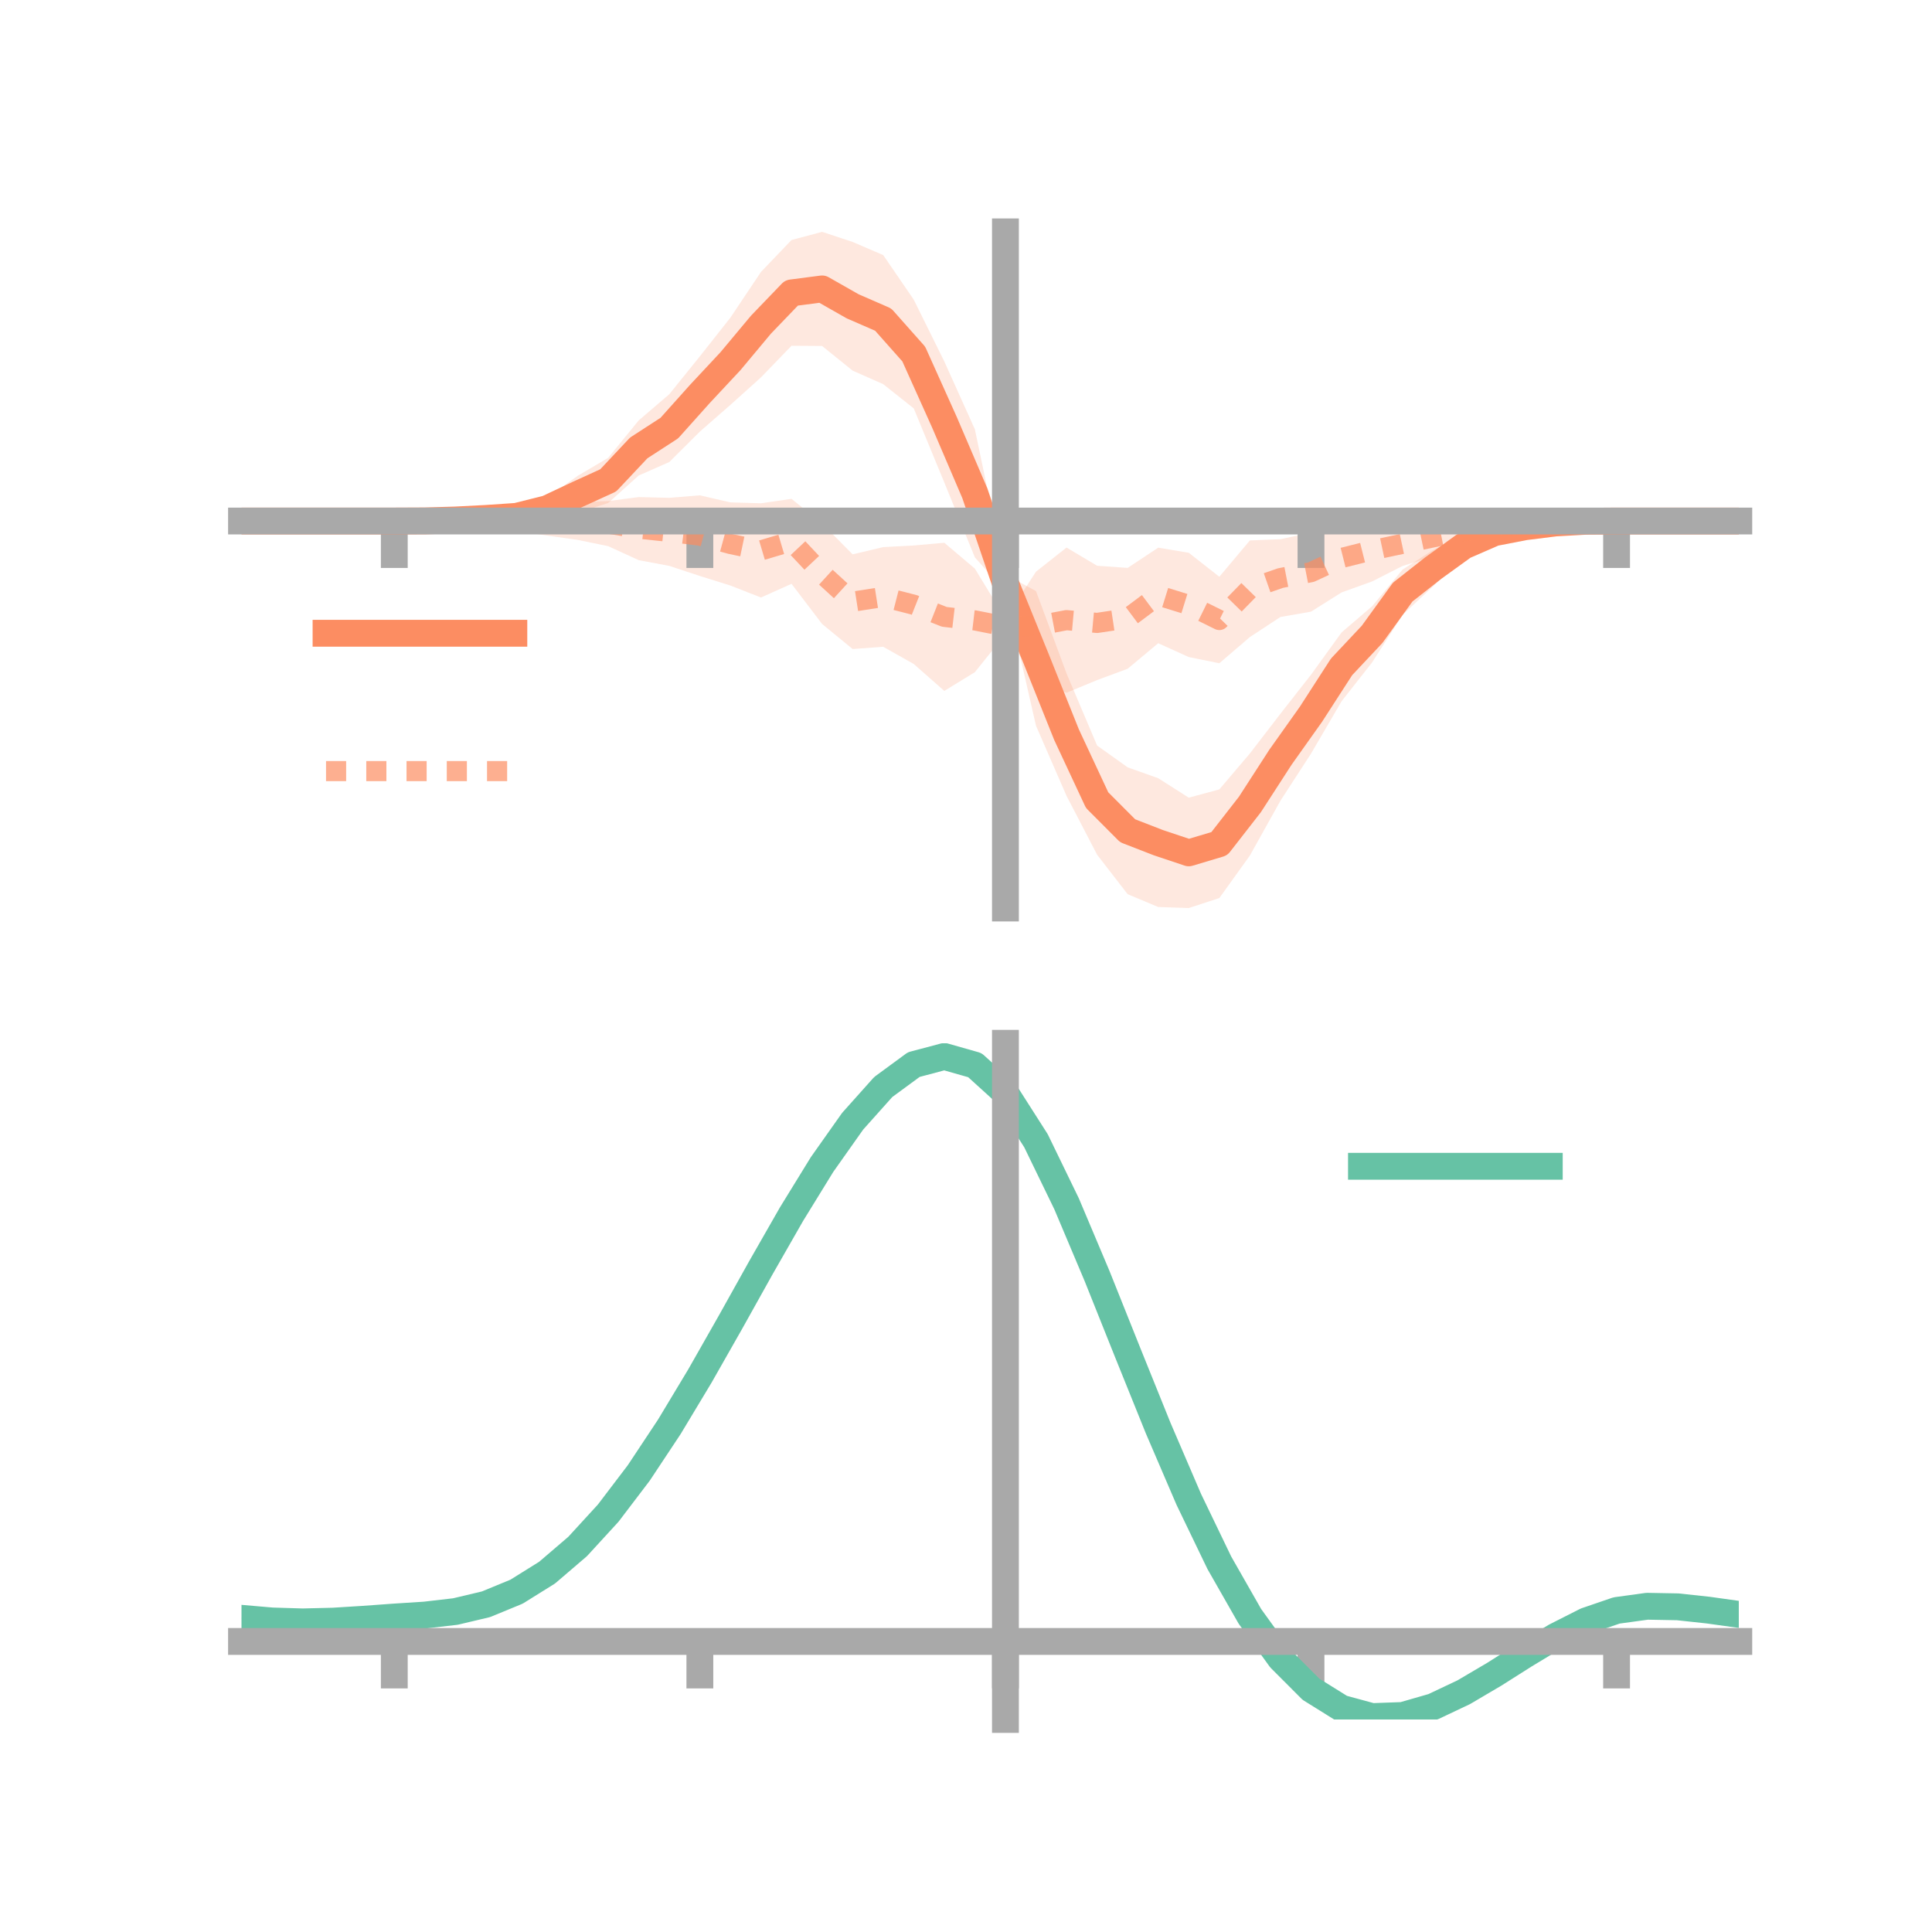<?xml version="1.0" encoding="utf-8" standalone="no"?>
<!DOCTYPE svg PUBLIC "-//W3C//DTD SVG 1.1//EN"
  "http://www.w3.org/Graphics/SVG/1.1/DTD/svg11.dtd">
<!-- Created with matplotlib (https://matplotlib.org/) -->
<svg height="144pt" version="1.1" viewBox="0 0 144 144" width="144pt" xmlns="http://www.w3.org/2000/svg" xmlns:xlink="http://www.w3.org/1999/xlink">
 <defs>
  <style type="text/css">*{stroke-linecap:butt;stroke-linejoin:round;}</style>
 </defs>
 <g id="figure_1">
  <g id="patch_1">
   <path d="M 0 144 
L 144 144 
L 144 0 
L 0 0 
z
" style="fill:none;"/>
  </g>
  <g id="axes_1">
   <g id="patch_2">
    <path d="M 18 67.68 
L 129.6 67.68 
L 129.6 17.28 
L 18 17.28 
z
" style="fill:none;"/>
   </g>
   <g id="PolyCollection_1">
    <path clip-path="url(#p16ee22ab20)" d="M 18 38.834 
L 18 38.834 
L 20.278 38.834 
L 22.555 38.834 
L 24.833 38.834 
L 27.11 38.834 
L 29.388 38.834 
L 31.665 38.747 
L 33.943 38.527 
L 36.22 38.181 
L 38.498 37.778 
L 40.776 37.095 
L 43.053 35.468 
L 45.331 34.124 
L 47.608 31.333 
L 49.886 29.382 
L 52.163 26.56 
L 54.441 23.675 
L 56.718 20.27 
L 58.996 17.888 
L 61.273 17.28 
L 63.551 18.033 
L 65.829 19.012 
L 68.106 22.335 
L 70.384 26.942 
L 72.661 31.997 
L 74.939 42.83 
L 77.216 44.052 
L 79.494 50.196 
L 81.771 55.568 
L 84.049 57.193 
L 86.327 58.004 
L 88.604 59.454 
L 90.882 58.837 
L 93.159 56.159 
L 95.437 53.198 
L 97.714 50.292 
L 99.992 47.138 
L 102.269 45.189 
L 104.547 42.446 
L 106.824 40.99 
L 109.102 39.867 
L 111.38 39.007 
L 113.657 38.797 
L 115.935 38.748 
L 118.212 38.772 
L 120.49 38.834 
L 122.767 38.834 
L 125.045 38.834 
L 127.322 38.834 
L 129.6 38.834 
L 129.6 38.834 
L 129.6 38.834 
L 127.322 38.834 
L 125.045 38.834 
L 122.767 38.834 
L 120.49 38.834 
L 118.212 38.93 
L 115.935 39.209 
L 113.657 39.729 
L 111.38 40.401 
L 109.102 41.526 
L 106.824 43.693 
L 104.547 45.822 
L 102.269 49.372 
L 99.992 52.27 
L 97.714 56.174 
L 95.437 59.681 
L 93.159 63.767 
L 90.882 66.935 
L 88.604 67.68 
L 86.327 67.604 
L 84.049 66.648 
L 81.771 63.704 
L 79.494 59.322 
L 77.216 54.091 
L 74.939 44.109 
L 72.661 41.541 
L 70.384 35.963 
L 68.106 30.441 
L 65.829 28.632 
L 63.551 27.626 
L 61.273 25.787 
L 58.996 25.772 
L 56.718 28.128 
L 54.441 30.176 
L 52.163 32.169 
L 49.886 34.437 
L 47.608 35.44 
L 45.331 37.49 
L 43.053 38.226 
L 40.776 38.739 
L 38.498 39.194 
L 36.22 39.1 
L 33.943 38.987 
L 31.665 38.9 
L 29.388 38.834 
L 27.11 38.834 
L 24.833 38.834 
L 22.555 38.834 
L 20.278 38.834 
L 18 38.834 
z
" style="fill:#fc8d62;fill-opacity:0.2;"/>
   </g>
   <g id="PolyCollection_2">
    <path clip-path="url(#p16ee22ab20)" d="M 18 38.834 
L 18 38.834 
L 20.278 38.834 
L 22.555 38.834 
L 24.833 38.834 
L 27.11 38.834 
L 29.388 38.834 
L 31.665 38.748 
L 33.943 38.567 
L 36.22 38.202 
L 38.498 38.058 
L 40.776 37.734 
L 43.053 37.43 
L 45.331 37.347 
L 47.608 37.049 
L 49.886 37.105 
L 52.163 36.919 
L 54.441 37.444 
L 56.718 37.513 
L 58.996 37.18 
L 61.273 39.019 
L 63.551 41.318 
L 65.829 40.778 
L 68.106 40.658 
L 70.384 40.454 
L 72.661 42.381 
L 74.939 46.121 
L 77.216 42.61 
L 79.494 40.811 
L 81.771 42.168 
L 84.049 42.328 
L 86.327 40.82 
L 88.604 41.201 
L 90.882 42.988 
L 93.159 40.281 
L 95.437 40.188 
L 97.714 39.701 
L 99.992 39.021 
L 102.269 38.693 
L 104.547 38.882 
L 106.824 38.615 
L 109.102 38.517 
L 111.38 38.439 
L 113.657 38.512 
L 115.935 38.636 
L 118.212 38.767 
L 120.49 38.833 
L 122.767 38.834 
L 125.045 38.834 
L 127.322 38.834 
L 129.6 38.834 
L 129.6 38.834 
L 129.6 38.834 
L 127.322 38.834 
L 125.045 38.834 
L 122.767 38.834 
L 120.49 38.834 
L 118.212 38.926 
L 115.935 39.142 
L 113.657 39.638 
L 111.38 40.018 
L 109.102 40.673 
L 106.824 41.482 
L 104.547 42.181 
L 102.269 43.337 
L 99.992 44.156 
L 97.714 45.59 
L 95.437 45.986 
L 93.159 47.482 
L 90.882 49.435 
L 88.604 48.973 
L 86.327 47.942 
L 84.049 49.844 
L 81.771 50.69 
L 79.494 51.632 
L 77.216 50.701 
L 74.939 47.264 
L 72.661 50.1 
L 70.384 51.498 
L 68.106 49.49 
L 65.829 48.206 
L 63.551 48.376 
L 61.273 46.506 
L 58.996 43.514 
L 56.718 44.535 
L 54.441 43.643 
L 52.163 42.93 
L 49.886 42.178 
L 47.608 41.752 
L 45.331 40.708 
L 43.053 40.24 
L 40.776 39.917 
L 38.498 39.582 
L 36.22 39.305 
L 33.943 39.076 
L 31.665 38.907 
L 29.388 38.834 
L 27.11 38.834 
L 24.833 38.834 
L 22.555 38.834 
L 20.278 38.834 
L 18 38.834 
z
" style="fill:#fc8d62;fill-opacity:0.2;"/>
   </g>
   <g id="matplotlib.axis_1">
    <g id="xtick_1">
     <g id="line2d_1">
      <defs>
       <path d="M 0 0 
L 0 3.5 
" id="m5ca63641d7" style="stroke:#a9a9a9;stroke-width:2;"/>
      </defs>
      <g>
       <use style="fill:#a9a9a9;stroke:#a9a9a9;stroke-width:2;" x="29.388" xlink:href="#m5ca63641d7" y="38.834"/>
      </g>
     </g>
    </g>
    <g id="xtick_2">
     <g id="line2d_2">
      <g>
       <use style="fill:#a9a9a9;stroke:#a9a9a9;stroke-width:2;" x="52.163" xlink:href="#m5ca63641d7" y="38.834"/>
      </g>
     </g>
    </g>
    <g id="xtick_3">
     <g id="line2d_3">
      <g>
       <use style="fill:#a9a9a9;stroke:#a9a9a9;stroke-width:2;" x="74.939" xlink:href="#m5ca63641d7" y="38.834"/>
      </g>
     </g>
    </g>
    <g id="xtick_4">
     <g id="line2d_4">
      <g>
       <use style="fill:#a9a9a9;stroke:#a9a9a9;stroke-width:2;" x="97.714" xlink:href="#m5ca63641d7" y="38.834"/>
      </g>
     </g>
    </g>
    <g id="xtick_5">
     <g id="line2d_5">
      <g>
       <use style="fill:#a9a9a9;stroke:#a9a9a9;stroke-width:2;" x="120.49" xlink:href="#m5ca63641d7" y="38.834"/>
      </g>
     </g>
    </g>
   </g>
   <g id="matplotlib.axis_2"/>
   <g id="line2d_6">
    <path clip-path="url(#p16ee22ab20)" d="M 18 38.834 
L 20.278 38.834 
L 22.555 38.834 
L 24.833 38.834 
L 27.11 38.834 
L 29.388 38.834 
L 31.665 38.824 
L 33.943 38.757 
L 36.22 38.64 
L 38.498 38.486 
L 40.776 37.917 
L 43.053 36.847 
L 45.331 35.807 
L 47.608 33.386 
L 49.886 31.909 
L 52.163 29.365 
L 54.441 26.925 
L 56.718 24.199 
L 58.996 21.83 
L 61.273 21.534 
L 63.551 22.83 
L 65.829 23.822 
L 68.106 26.388 
L 70.384 31.453 
L 72.661 36.769 
L 74.939 43.469 
L 77.216 49.072 
L 79.494 54.759 
L 81.771 59.636 
L 84.049 61.92 
L 86.327 62.804 
L 88.604 63.567 
L 90.882 62.886 
L 93.159 59.963 
L 95.437 56.44 
L 97.714 53.233 
L 99.992 49.704 
L 102.269 47.281 
L 104.547 44.134 
L 106.824 42.342 
L 109.102 40.696 
L 111.38 39.704 
L 113.657 39.263 
L 115.935 38.978 
L 118.212 38.851 
L 120.49 38.834 
L 122.767 38.834 
L 125.045 38.834 
L 127.322 38.834 
L 129.6 38.834 
" style="fill:none;stroke:#fc8d62;stroke-linecap:square;stroke-width:2;"/>
   </g>
   <g id="line2d_7">
    <path clip-path="url(#p16ee22ab20)" d="M 18 38.834 
L 20.278 38.834 
L 22.555 38.834 
L 24.833 38.834 
L 27.11 38.834 
L 29.388 38.834 
L 31.665 38.828 
L 33.943 38.822 
L 36.22 38.754 
L 38.498 38.82 
L 40.776 38.826 
L 43.053 38.835 
L 45.331 39.028 
L 47.608 39.401 
L 49.886 39.642 
L 52.163 39.924 
L 54.441 40.544 
L 56.718 41.024 
L 58.996 40.347 
L 61.273 42.763 
L 63.551 44.847 
L 65.829 44.492 
L 68.106 45.074 
L 70.384 45.976 
L 72.661 46.241 
L 74.939 46.692 
L 77.216 46.655 
L 79.494 46.222 
L 81.771 46.429 
L 84.049 46.086 
L 86.327 44.381 
L 88.604 45.087 
L 90.882 46.212 
L 93.159 43.882 
L 95.437 43.087 
L 97.714 42.646 
L 99.992 41.588 
L 102.269 41.015 
L 104.547 40.531 
L 106.824 40.049 
L 109.102 39.595 
L 111.38 39.229 
L 113.657 39.075 
L 115.935 38.889 
L 118.212 38.847 
L 120.49 38.834 
L 122.767 38.834 
L 125.045 38.834 
L 127.322 38.834 
L 129.6 38.834 
" style="fill:none;stroke:#fc8d62;stroke-dasharray:1.5,1.5;stroke-dashoffset:0;stroke-opacity:0.7;stroke-width:1.5;"/>
   </g>
   <g id="patch_3">
    <path d="M 74.939 67.68 
L 74.939 17.28 
" style="fill:none;stroke:#a9a9a9;stroke-linecap:square;stroke-linejoin:miter;stroke-width:2;"/>
   </g>
   <g id="patch_4">
    <path d="M 129.6 67.68 
L 129.6 17.28 
" style="fill:none;"/>
   </g>
   <g id="patch_5">
    <path d="M 18 38.834 
L 129.6 38.834 
" style="fill:none;stroke:#a9a9a9;stroke-linecap:square;stroke-linejoin:miter;stroke-width:2;"/>
   </g>
   <g id="patch_6">
    <path d="M 18 17.28 
L 129.6 17.28 
" style="fill:none;"/>
   </g>
   <g id="legend_1">
    <g id="line2d_8">
     <path d="M 24.3 47.2 
L 38.3 47.2 
" style="fill:none;stroke:#fc8d62;stroke-linecap:square;stroke-width:2;"/>
    </g>
    <g id="line2d_9"/>
    <g id="text_1">
     <!--   -->
     <g transform="translate(43.9 49.65)scale(0.07 -0.07)">
      <defs>
       <path id="DejaVuSans-32"/>
      </defs>
      <use xlink:href="#DejaVuSans-32"/>
     </g>
    </g>
    <g id="line2d_10">
     <path d="M 24.3 57.474 
L 38.3 57.474 
" style="fill:none;stroke:#fc8d62;stroke-dasharray:1.5,1.5;stroke-dashoffset:0;stroke-opacity:0.7;stroke-width:1.5;"/>
    </g>
    <g id="line2d_11"/>
    <g id="text_2">
     <!--   -->
     <g transform="translate(43.9 59.924)scale(0.07 -0.07)">
      <use xlink:href="#DejaVuSans-32"/>
     </g>
    </g>
   </g>
  </g>
  <g id="axes_2">
   <g id="patch_7">
    <path d="M 18 128.16 
L 129.6 128.16 
L 129.6 77.76 
L 18 77.76 
z
" style="fill:none;"/>
   </g>
   <g id="PolyCollection_3">
    <path clip-path="url(#pa1041ec305)" d="M 18 120.66 
L 18 120.58 
L 20.278 120.786 
L 22.555 120.856 
L 24.833 120.794 
L 27.11 120.642 
L 29.388 120.469 
L 31.665 120.316 
L 33.943 120.046 
L 36.22 119.5 
L 38.498 118.551 
L 40.776 117.108 
L 43.053 115.12 
L 45.331 112.577 
L 47.608 109.51 
L 49.886 105.988 
L 52.163 102.109 
L 54.441 98.005 
L 56.718 93.828 
L 58.996 89.753 
L 61.273 85.971 
L 63.551 82.679 
L 65.829 80.08 
L 68.106 78.375 
L 70.384 77.76 
L 72.661 78.42 
L 74.939 80.521 
L 77.216 84.142 
L 79.494 88.908 
L 81.771 94.386 
L 84.049 100.172 
L 86.327 105.909 
L 88.604 111.299 
L 90.882 116.107 
L 93.159 120.165 
L 95.437 123.367 
L 97.714 125.674 
L 99.992 127.105 
L 102.269 127.728 
L 104.547 127.652 
L 106.824 127.009 
L 109.102 125.948 
L 111.38 124.63 
L 113.657 123.215 
L 115.935 121.863 
L 118.212 120.725 
L 120.49 119.952 
L 122.767 119.642 
L 125.045 119.69 
L 127.322 119.945 
L 129.6 120.276 
L 129.6 120.38 
L 129.6 120.38 
L 127.322 120.073 
L 125.045 119.837 
L 122.767 119.8 
L 120.49 120.116 
L 118.212 120.901 
L 115.935 122.071 
L 113.657 123.471 
L 111.38 124.939 
L 109.102 126.306 
L 106.824 127.404 
L 104.547 128.071 
L 102.269 128.16 
L 99.992 127.547 
L 97.714 126.14 
L 95.437 123.887 
L 93.159 120.778 
L 90.882 116.853 
L 88.604 112.206 
L 86.327 106.995 
L 84.049 101.444 
L 81.771 95.84 
L 79.494 90.528 
L 77.216 85.905 
L 74.939 82.393 
L 72.661 80.36 
L 70.384 79.726 
L 68.106 80.322 
L 65.829 81.965 
L 63.551 84.462 
L 61.273 87.618 
L 58.996 91.237 
L 56.718 95.129 
L 54.441 99.112 
L 52.163 103.021 
L 49.886 106.712 
L 47.608 110.064 
L 45.331 112.984 
L 43.053 115.413 
L 40.776 117.323 
L 38.498 118.721 
L 36.22 119.648 
L 33.943 120.181 
L 31.665 120.44 
L 29.388 120.58 
L 27.11 120.736 
L 24.833 120.869 
L 22.555 120.916 
L 20.278 120.847 
L 18 120.66 
z
" style="fill:#66c2a5;fill-opacity:0.2;"/>
   </g>
   <g id="matplotlib.axis_3">
    <g id="xtick_6">
     <g id="line2d_12">
      <g>
       <use style="fill:#a9a9a9;stroke:#a9a9a9;stroke-width:2;" x="29.388" xlink:href="#m5ca63641d7" y="122.343"/>
      </g>
     </g>
    </g>
    <g id="xtick_7">
     <g id="line2d_13">
      <g>
       <use style="fill:#a9a9a9;stroke:#a9a9a9;stroke-width:2;" x="52.163" xlink:href="#m5ca63641d7" y="122.343"/>
      </g>
     </g>
    </g>
    <g id="xtick_8">
     <g id="line2d_14">
      <g>
       <use style="fill:#a9a9a9;stroke:#a9a9a9;stroke-width:2;" x="74.939" xlink:href="#m5ca63641d7" y="122.343"/>
      </g>
     </g>
    </g>
    <g id="xtick_9">
     <g id="line2d_15">
      <g>
       <use style="fill:#a9a9a9;stroke:#a9a9a9;stroke-width:2;" x="97.714" xlink:href="#m5ca63641d7" y="122.343"/>
      </g>
     </g>
    </g>
    <g id="xtick_10">
     <g id="line2d_16">
      <g>
       <use style="fill:#a9a9a9;stroke:#a9a9a9;stroke-width:2;" x="120.49" xlink:href="#m5ca63641d7" y="122.343"/>
      </g>
     </g>
    </g>
   </g>
   <g id="matplotlib.axis_4"/>
   <g id="line2d_17">
    <path clip-path="url(#pa1041ec305)" d="M 18 120.62 
L 20.278 120.817 
L 22.555 120.886 
L 24.833 120.831 
L 27.11 120.689 
L 29.388 120.524 
L 31.665 120.378 
L 33.943 120.114 
L 36.22 119.574 
L 38.498 118.636 
L 40.776 117.216 
L 43.053 115.266 
L 45.331 112.781 
L 47.608 109.787 
L 49.886 106.35 
L 52.163 102.565 
L 54.441 98.558 
L 56.718 94.478 
L 58.996 90.495 
L 61.273 86.794 
L 63.551 83.57 
L 65.829 81.022 
L 68.106 79.349 
L 70.384 78.743 
L 72.661 79.39 
L 74.939 81.457 
L 77.216 85.023 
L 79.494 89.718 
L 81.771 95.113 
L 84.049 100.808 
L 86.327 106.452 
L 88.604 111.752 
L 90.882 116.48 
L 93.159 120.471 
L 95.437 123.627 
L 97.714 125.907 
L 99.992 127.326 
L 102.269 127.944 
L 104.547 127.862 
L 106.824 127.206 
L 109.102 126.127 
L 111.38 124.785 
L 113.657 123.343 
L 115.935 121.967 
L 118.212 120.813 
L 120.49 120.034 
L 122.767 119.721 
L 125.045 119.763 
L 127.322 120.009 
L 129.6 120.328 
" style="fill:none;stroke:#66c2a5;stroke-linecap:square;stroke-width:2;"/>
   </g>
   <g id="patch_8">
    <path d="M 74.939 128.16 
L 74.939 77.76 
" style="fill:none;stroke:#a9a9a9;stroke-linecap:square;stroke-linejoin:miter;stroke-width:2;"/>
   </g>
   <g id="patch_9">
    <path d="M 129.6 128.16 
L 129.6 77.76 
" style="fill:none;"/>
   </g>
   <g id="patch_10">
    <path d="M 18 122.343 
L 129.6 122.343 
" style="fill:none;stroke:#a9a9a9;stroke-linecap:square;stroke-linejoin:miter;stroke-width:2;"/>
   </g>
   <g id="patch_11">
    <path d="M 18 77.76 
L 129.6 77.76 
" style="fill:none;"/>
   </g>
   <g id="legend_2">
    <g id="line2d_18">
     <path d="M 101.475 86.929 
L 115.475 86.929 
" style="fill:none;stroke:#66c2a5;stroke-linecap:square;stroke-width:2;"/>
    </g>
    <g id="line2d_19"/>
    <g id="text_3">
     <!--   -->
     <g transform="translate(121.075 89.379)scale(0.07 -0.07)">
      <use xlink:href="#DejaVuSans-32"/>
     </g>
    </g>
   </g>
  </g>
 </g>
 <defs>
  <clipPath id="p16ee22ab20">
   <rect height="50.4" width="111.6" x="18" y="17.28"/>
  </clipPath>
  <clipPath id="pa1041ec305">
   <rect height="50.4" width="111.6" x="18" y="77.76"/>
  </clipPath>
 </defs>
</svg>
